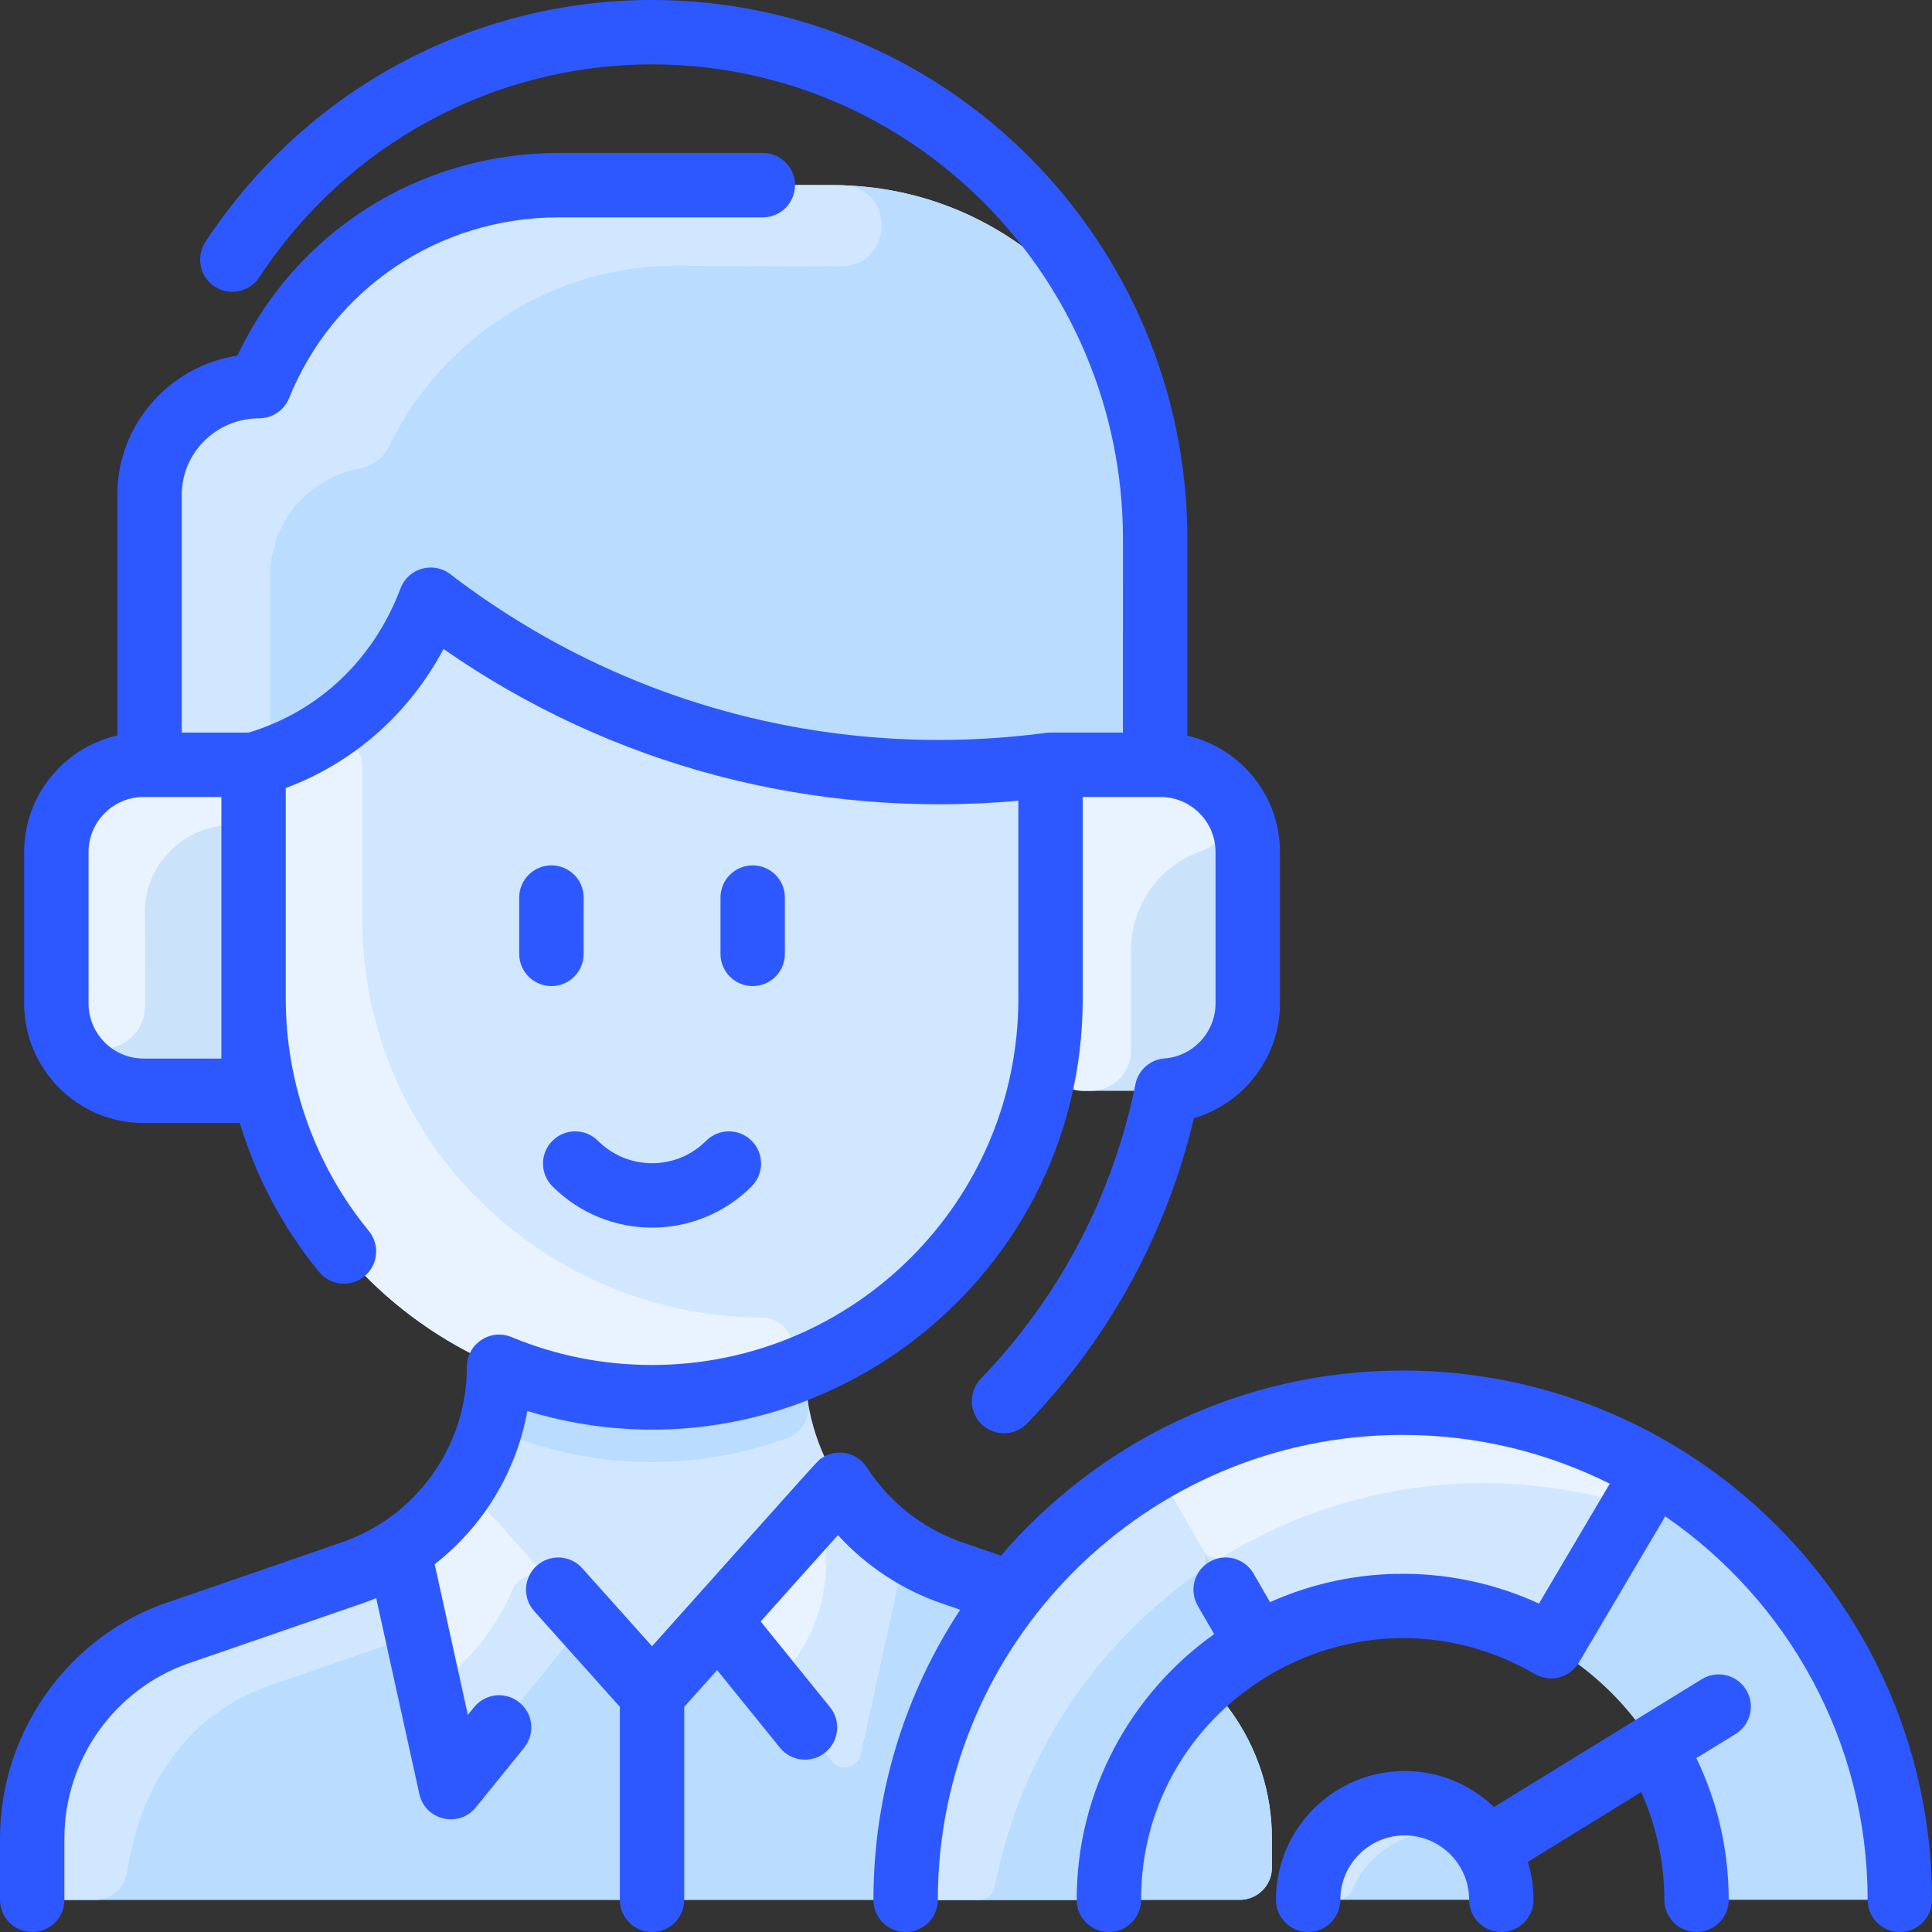 <svg width="55" height="55" viewBox="0 0 55 55" fill="none" xmlns="http://www.w3.org/2000/svg">
<rect x="0" y="0" width="55" height="55" fill="#333333" stroke="none"/>
<g clip-path="url(#clip0)">
<path d="M32.037 46.477H32.035C31.895 46.427 27.362 44.866 27.098 44.775C24.611 43.918 22.917 41.569 22.917 38.909C27.021 37.202 29.907 33.154 29.907 28.432V28.08C31.709 28.08 32.884 26.711 32.885 25.216V14.394C32.888 9.36 28.782 5.274 23.712 5.271H15.908C12.154 5.269 8.776 7.534 7.379 10.993C5.658 10.992 4.258 12.376 4.257 14.085V25.252C4.257 26.706 5.398 28.065 7.219 28.065V28.432C7.219 33.317 10.237 37.273 14.281 38.938C14.257 38.929 14.233 38.919 14.209 38.909C14.209 41.069 13.091 43.022 11.349 44.135C10.493 44.685 10.307 44.674 5.087 46.479C2.59 47.342 0.917 49.696 0.917 52.338V53.167C0.917 53.673 1.327 54.084 1.834 54.084H35.292C35.798 54.084 36.209 53.673 36.209 53.167V52.338C36.209 49.695 34.533 47.343 32.037 46.477Z" fill="#D1E7FF"/>
<path d="M21.651 37.504C22.705 37.506 22.934 38.985 21.927 39.296C15.137 41.391 7.219 36.554 7.219 28.431V22.432C7.219 22.048 7.46 21.707 7.819 21.573C8.216 21.424 8.593 21.245 8.948 21.039C9.554 20.687 10.312 21.137 10.312 21.837V26.139C10.311 32.695 15.712 37.492 21.651 37.504Z" fill="#E8F3FF"/>
<path d="M22.409 40.938C19.791 41.881 17.12 41.824 14.706 40.938C14.296 40.787 14.052 40.364 14.123 39.934C14.179 39.599 14.208 39.257 14.208 38.91C16.918 40.038 20.075 40.093 22.916 38.91C22.916 39.256 22.945 39.596 23 39.93C23.073 40.364 22.823 40.789 22.409 40.938Z" fill="#B9DCFF"/>
<path d="M32.884 14.394V25.216C32.883 26.711 31.709 28.08 29.906 28.08V22.795C29.906 22.258 29.447 21.834 28.913 21.882C23.468 22.377 17.892 21.025 13.154 17.726C12.706 17.414 12.082 17.553 11.824 18.035C10.968 19.639 9.593 20.909 7.819 21.574C7.46 21.709 7.219 22.049 7.219 22.433V28.065C5.398 28.065 4.257 26.706 4.257 25.252V14.085C4.258 12.376 5.658 10.992 7.379 10.993C8.776 7.534 12.154 5.269 15.908 5.271H23.712C28.782 5.274 32.888 9.36 32.884 14.394Z" fill="#B9DCFF"/>
<path d="M23.994 5.275C25.487 5.321 25.448 7.562 23.954 7.58C22.738 7.594 21.246 7.583 19.345 7.563C15.802 7.525 12.593 9.579 11.07 12.715C10.91 13.044 10.598 13.271 10.238 13.338C8.792 13.606 7.695 14.864 7.694 16.376V21.143C7.694 21.325 7.619 21.499 7.487 21.621C7.307 21.789 7.219 22.033 7.219 22.279V28.065C5.398 28.065 4.257 26.706 4.257 25.252V14.085C4.258 12.376 5.658 10.992 7.379 10.993C8.776 7.534 12.154 5.27 15.908 5.271C24.408 5.274 23.786 5.269 23.994 5.275Z" fill="#D1E7FF"/>
<path d="M32.037 46.478H32.035C31.895 46.427 27.362 44.867 27.098 44.775C25.785 44.322 24.661 43.442 23.906 42.269L18.904 47.858C18.722 48.062 18.403 48.062 18.221 47.858L13.22 42.269C12.742 43.011 12.107 43.651 11.349 44.136C10.493 44.685 10.307 44.674 5.087 46.479C2.59 47.342 0.917 49.696 0.917 52.339V53.167C0.917 53.673 1.327 54.084 1.834 54.084H35.292C35.798 54.084 36.209 53.673 36.209 53.167V52.339C36.209 49.695 34.533 47.343 32.037 46.478Z" fill="#B9DCFF"/>
<path d="M15.256 44.545C14.555 45.326 13.665 45.919 12.663 46.265L7.722 47.968C4.604 49.049 3.82 51.909 3.621 53.301C3.557 53.751 3.169 54.084 2.714 54.084H1.834C1.327 54.084 0.917 53.673 0.917 53.167V52.339C0.917 49.696 2.591 47.344 5.087 46.479L10.027 44.775C11.341 44.322 12.465 43.442 13.22 42.269L15.256 44.545Z" fill="#D1E7FF"/>
<path d="M25.777 44.136L24.497 49.946C24.414 50.321 23.934 50.434 23.693 50.135L20.45 46.13L23.905 42.269C24.383 43.011 25.018 43.651 25.777 44.136Z" fill="#E8F3FF"/>
<path d="M25.777 44.135L24.497 49.945C24.414 50.32 23.934 50.433 23.693 50.134L22.465 48.618C22.191 48.28 22.198 47.8 22.47 47.459C23.341 46.367 23.718 44.931 23.414 43.359C23.359 43.074 23.448 42.78 23.641 42.564L23.906 42.268C24.383 43.011 25.018 43.65 25.777 44.135Z" fill="#D1E7FF"/>
<path d="M16.676 46.13L13.433 50.135C13.191 50.434 12.711 50.321 12.629 49.946L11.349 44.136C12.107 43.651 12.742 43.011 13.22 42.269L16.676 46.13Z" fill="#E8F3FF"/>
<path d="M16.675 46.131L13.432 50.136C13.191 50.435 12.711 50.321 12.628 49.946L12.323 48.562C12.266 48.3 12.368 48.032 12.579 47.867C13.433 47.201 14.13 46.323 14.591 45.256C14.789 44.798 15.399 44.704 15.731 45.076L16.675 46.131Z" fill="#D1E7FF"/>
<path d="M35.521 24.257V28.567C35.521 29.94 34.408 31.053 33.035 31.053H30.823C30.317 31.053 29.906 30.642 29.906 30.136V22.688C29.906 22.182 30.317 21.771 30.823 21.771H33.035C34.408 21.771 35.521 22.884 35.521 24.257Z" fill="#CBE3FA"/>
<path d="M34.463 22.222C35.216 22.752 35.059 23.924 34.191 24.23C33.015 24.644 32.198 25.756 32.198 27.042V29.907C32.198 30.54 31.685 31.053 31.052 31.053H30.823C30.317 31.053 29.906 30.642 29.906 30.136V22.688C29.906 22.182 30.317 21.771 30.823 21.771H33.035C33.567 21.771 34.059 21.938 34.463 22.222Z" fill="#E8F3FF"/>
<path d="M7.219 22.688V30.136C7.219 30.642 6.809 31.053 6.302 31.053H4.09C2.717 31.053 1.604 29.94 1.604 28.567V24.257C1.604 22.884 2.717 21.771 4.09 21.771H6.302C6.809 21.771 7.219 22.182 7.219 22.688Z" fill="#CBE3FA"/>
<path d="M7.219 22.688V22.882C7.219 23.218 6.947 23.49 6.611 23.49C5.238 23.49 4.119 24.603 4.125 25.976C4.125 25.982 4.136 27.298 4.133 28.601C4.13 30.238 1.604 30.349 1.604 28.567V24.257C1.604 22.884 2.717 21.771 4.09 21.771H6.302C6.809 21.771 7.219 22.182 7.219 22.688Z" fill="#E8F3FF"/>
<path d="M54.051 53.116C53.554 45.765 47.433 39.933 39.932 39.933C32.422 39.933 26.31 45.772 25.814 53.116C25.778 53.641 26.202 54.084 26.729 54.084H30.696C31.165 54.084 31.562 53.731 31.607 53.264C31.876 50.497 33.493 48.126 35.792 46.814C41.041 43.817 47.673 47.242 48.257 53.267C48.303 53.733 48.701 54.084 49.168 54.084H53.135C53.662 54.084 54.086 53.641 54.051 53.116Z" fill="#B9DCFF"/>
<path d="M47.601 43.282C47.399 43.199 47.195 43.121 46.988 43.047C46.718 42.95 46.6 42.635 46.743 42.386L47.051 41.852C47.389 42.049 47.717 42.259 48.036 42.482C48.484 42.795 48.106 43.49 47.601 43.282Z" fill="#D1E7FF"/>
<path d="M47.051 41.852L44.158 46.864C41.572 45.346 38.366 45.344 35.792 46.813L32.898 41.801C37.202 39.33 42.627 39.27 47.051 41.852Z" fill="#D1E7FF"/>
<path d="M47.051 41.852L46.645 42.556C46.541 42.737 46.327 42.827 46.127 42.769C42.414 41.707 38.333 42.182 34.871 44.282C34.651 44.416 34.365 44.343 34.237 44.12L32.898 41.801C37.202 39.33 42.627 39.27 47.051 41.852Z" fill="#E8F3FF"/>
<path d="M32.898 41.801L35.792 46.813C33.493 48.125 31.876 50.496 31.607 53.263C31.562 53.73 31.165 54.083 30.696 54.083H26.729C26.202 54.083 25.778 53.64 25.814 53.114C26.141 48.268 28.908 44.091 32.898 41.801Z" fill="#B9DCFF"/>
<path d="M34.129 44.767C31.16 46.842 29.024 50.024 28.322 53.716C28.282 53.93 28.092 54.084 27.873 54.084H26.729C26.203 54.084 25.778 53.641 25.814 53.116C26.141 48.269 28.908 44.093 32.898 41.802L34.262 44.164C34.38 44.369 34.323 44.631 34.129 44.767Z" fill="#D1E7FF"/>
<path d="M42.235 54.083H37.744C37.458 54.083 37.237 53.824 37.292 53.544C37.543 52.284 38.656 51.333 39.989 51.333C41.323 51.333 42.436 52.284 42.687 53.544C42.742 53.824 42.52 54.083 42.235 54.083Z" fill="#B9DCFF"/>
<path d="M40.286 52.237C39.505 52.454 38.826 53.012 38.488 53.812C38.418 53.978 38.251 54.084 38.07 54.084H37.744C37.458 54.084 37.237 53.825 37.292 53.545C37.584 52.081 38.892 51.26 40.179 51.34C40.69 51.371 40.779 52.099 40.286 52.237Z" fill="#D1E7FF"/>
<path d="M14.785 48.464C14.392 48.145 13.814 48.206 13.496 48.6L13.319 48.818L12.374 44.53C13.75 43.459 14.699 41.908 15.012 40.169C22.869 42.547 30.823 36.636 30.823 28.431V22.688H33.035C33.9 22.688 34.604 23.391 34.604 24.256V28.566C34.604 29.383 33.967 30.07 33.154 30.131C32.745 30.161 32.405 30.461 32.324 30.863C31.685 34.023 30.163 36.922 27.922 39.25C27.571 39.614 27.582 40.195 27.946 40.546C28.311 40.897 28.891 40.886 29.242 40.521C31.582 38.092 33.214 35.099 33.988 31.833C35.406 31.417 36.438 30.096 36.438 28.566V24.256C36.438 22.644 35.309 21.291 33.801 20.942L33.802 15.354C33.802 6.888 26.966 0 18.562 0C13.436 0 8.682 2.574 5.848 6.886C5.57 7.309 5.687 7.878 6.111 8.156C6.534 8.434 7.102 8.317 7.38 7.894C9.874 4.099 14.055 1.833 18.562 1.833C25.955 1.833 31.969 7.899 31.969 15.354L31.968 20.854C29.836 20.854 29.873 20.851 29.786 20.862C23.823 21.653 17.748 20.124 12.818 16.345C12.331 15.972 11.62 16.174 11.403 16.749C10.647 18.747 9.114 20.239 7.082 20.854H5.174V14.085C5.175 12.885 6.163 11.909 7.377 11.909H7.379C7.753 11.909 8.089 11.682 8.229 11.336C9.485 8.225 12.483 6.188 15.908 6.188H21.715C22.221 6.188 22.632 5.778 22.632 5.271C22.632 4.765 22.221 4.355 21.715 4.355H15.908C11.925 4.355 8.41 6.616 6.759 10.123C4.827 10.419 3.342 12.082 3.34 14.085V20.938C1.824 21.281 0.688 22.638 0.688 24.256V28.566C0.688 30.442 2.214 31.969 4.09 31.969H6.827C7.291 33.508 8.054 34.954 9.084 36.208C9.405 36.599 9.983 36.656 10.374 36.334C10.765 36.013 10.822 35.435 10.501 35.044C8.975 33.188 8.135 30.839 8.135 28.431V22.434C10.033 21.724 11.619 20.36 12.627 18.476C17.399 21.8 23.145 23.32 28.99 22.795V28.431C28.99 34.181 24.312 38.858 18.562 38.858C17.177 38.858 15.833 38.591 14.566 38.065C13.953 37.81 13.286 38.262 13.291 38.916C13.289 41.168 11.857 43.173 9.728 43.908C4.579 45.683 4.811 45.607 4.799 45.607C2.036 46.528 0 49.221 0 52.339V54.083C0 54.59 0.41 55 0.917 55C1.423 55 1.833 54.59 1.833 54.083V52.339C1.833 50.084 3.265 48.076 5.395 47.341C5.396 47.34 5.397 47.34 5.397 47.34C5.409 47.34 5.122 47.435 10.325 45.641C10.456 45.596 10.583 45.546 10.709 45.495L11.938 51.072C12.103 51.822 13.065 52.046 13.546 51.452L14.921 49.753C15.239 49.36 15.179 48.782 14.785 48.464ZM6.302 30.135H4.09C3.225 30.135 2.521 29.431 2.521 28.566V24.257C2.521 23.391 3.225 22.688 4.09 22.688H6.302V30.135Z" fill="#2E58FF"/>
<path d="M39.932 39.016C35.361 39.016 31.26 41.062 28.494 44.286L27.397 43.908C26.281 43.523 25.315 42.765 24.676 41.773C24.402 41.348 23.836 41.224 23.409 41.498C23.258 41.595 23.622 41.21 18.562 46.865L16.574 44.643C16.237 44.266 15.658 44.234 15.28 44.572C14.903 44.909 14.87 45.489 15.208 45.866L17.646 48.59V54.084C17.646 54.59 18.056 55.001 18.562 55.001C19.069 55.001 19.479 54.59 19.479 54.084V48.59L20.415 47.544L22.204 49.754C22.523 50.148 23.101 50.208 23.493 49.889C23.887 49.571 23.948 48.994 23.629 48.6L21.654 46.16L23.854 43.701C24.655 44.578 25.67 45.252 26.799 45.641L27.335 45.826C25.774 48.199 24.865 51.037 24.865 54.084C24.865 54.59 25.275 55.001 25.781 55.001C26.288 55.001 26.698 54.59 26.698 54.084C26.698 46.786 32.635 40.849 39.932 40.849C42.049 40.849 44.05 41.35 45.827 42.237L43.811 45.65C41.435 44.558 38.641 44.497 36.155 45.609L35.686 44.796C35.433 44.358 34.872 44.208 34.434 44.461C33.995 44.714 33.845 45.275 34.098 45.713L34.564 46.52C32.199 48.204 30.651 50.966 30.651 54.084C30.651 54.59 31.061 55.001 31.568 55.001C32.074 55.001 32.484 54.59 32.484 54.084C32.484 48.373 38.695 44.754 43.698 47.657C44.134 47.909 44.691 47.763 44.947 47.33L47.406 43.168C50.882 45.555 53.167 49.557 53.167 54.084C53.167 54.59 53.577 55.001 54.083 55.001C54.59 55.001 55 54.59 55 54.084C55 45.776 48.241 39.016 39.932 39.016Z" fill="#2E58FF"/>
<path d="M48.447 47.803L42.53 51.443C41.871 50.808 40.975 50.417 39.989 50.417C37.968 50.417 36.323 52.061 36.323 54.083C36.323 54.59 36.733 55 37.239 55C37.746 55 38.156 54.59 38.156 54.083C38.156 53.072 38.979 52.25 39.989 52.25C41 52.25 41.823 53.072 41.823 54.083C41.823 54.59 42.233 55 42.739 55C43.246 55 43.656 54.59 43.656 54.083C43.656 53.707 43.599 53.345 43.494 53.003L46.721 51.017C47.153 51.975 47.38 53.02 47.38 54.083C47.38 54.589 47.791 55 48.297 55C48.803 55 49.213 54.589 49.213 54.083C49.213 52.679 48.897 51.302 48.292 50.05L49.407 49.364C49.839 49.098 49.973 48.534 49.708 48.103C49.442 47.672 48.878 47.537 48.447 47.803Z" fill="#2E58FF"/>
<path d="M15.698 24.635C15.192 24.635 14.781 25.045 14.781 25.551V27.156C14.781 27.662 15.192 28.072 15.698 28.072C16.204 28.072 16.615 27.662 16.615 27.156V25.551C16.615 25.045 16.204 24.635 15.698 24.635Z" fill="#2E58FF"/>
<path d="M21.427 28.072C21.934 28.072 22.344 27.662 22.344 27.156V25.551C22.344 25.045 21.934 24.635 21.427 24.635C20.921 24.635 20.511 25.045 20.511 25.551V27.156C20.511 27.662 20.921 28.072 21.427 28.072Z" fill="#2E58FF"/>
<path d="M17.023 32.476C16.665 32.118 16.085 32.118 15.726 32.476C15.369 32.834 15.368 33.414 15.726 33.772C17.294 35.34 19.831 35.34 21.398 33.772C21.756 33.414 21.756 32.834 21.398 32.476C21.04 32.118 20.46 32.118 20.102 32.476C19.251 33.327 17.874 33.327 17.023 32.476Z" fill="#2E58FF"/>
</g>
<defs>
<clipPath id="clip0">
<rect width="55" height="55" fill="white"/>
</clipPath>
</defs>
</svg>

